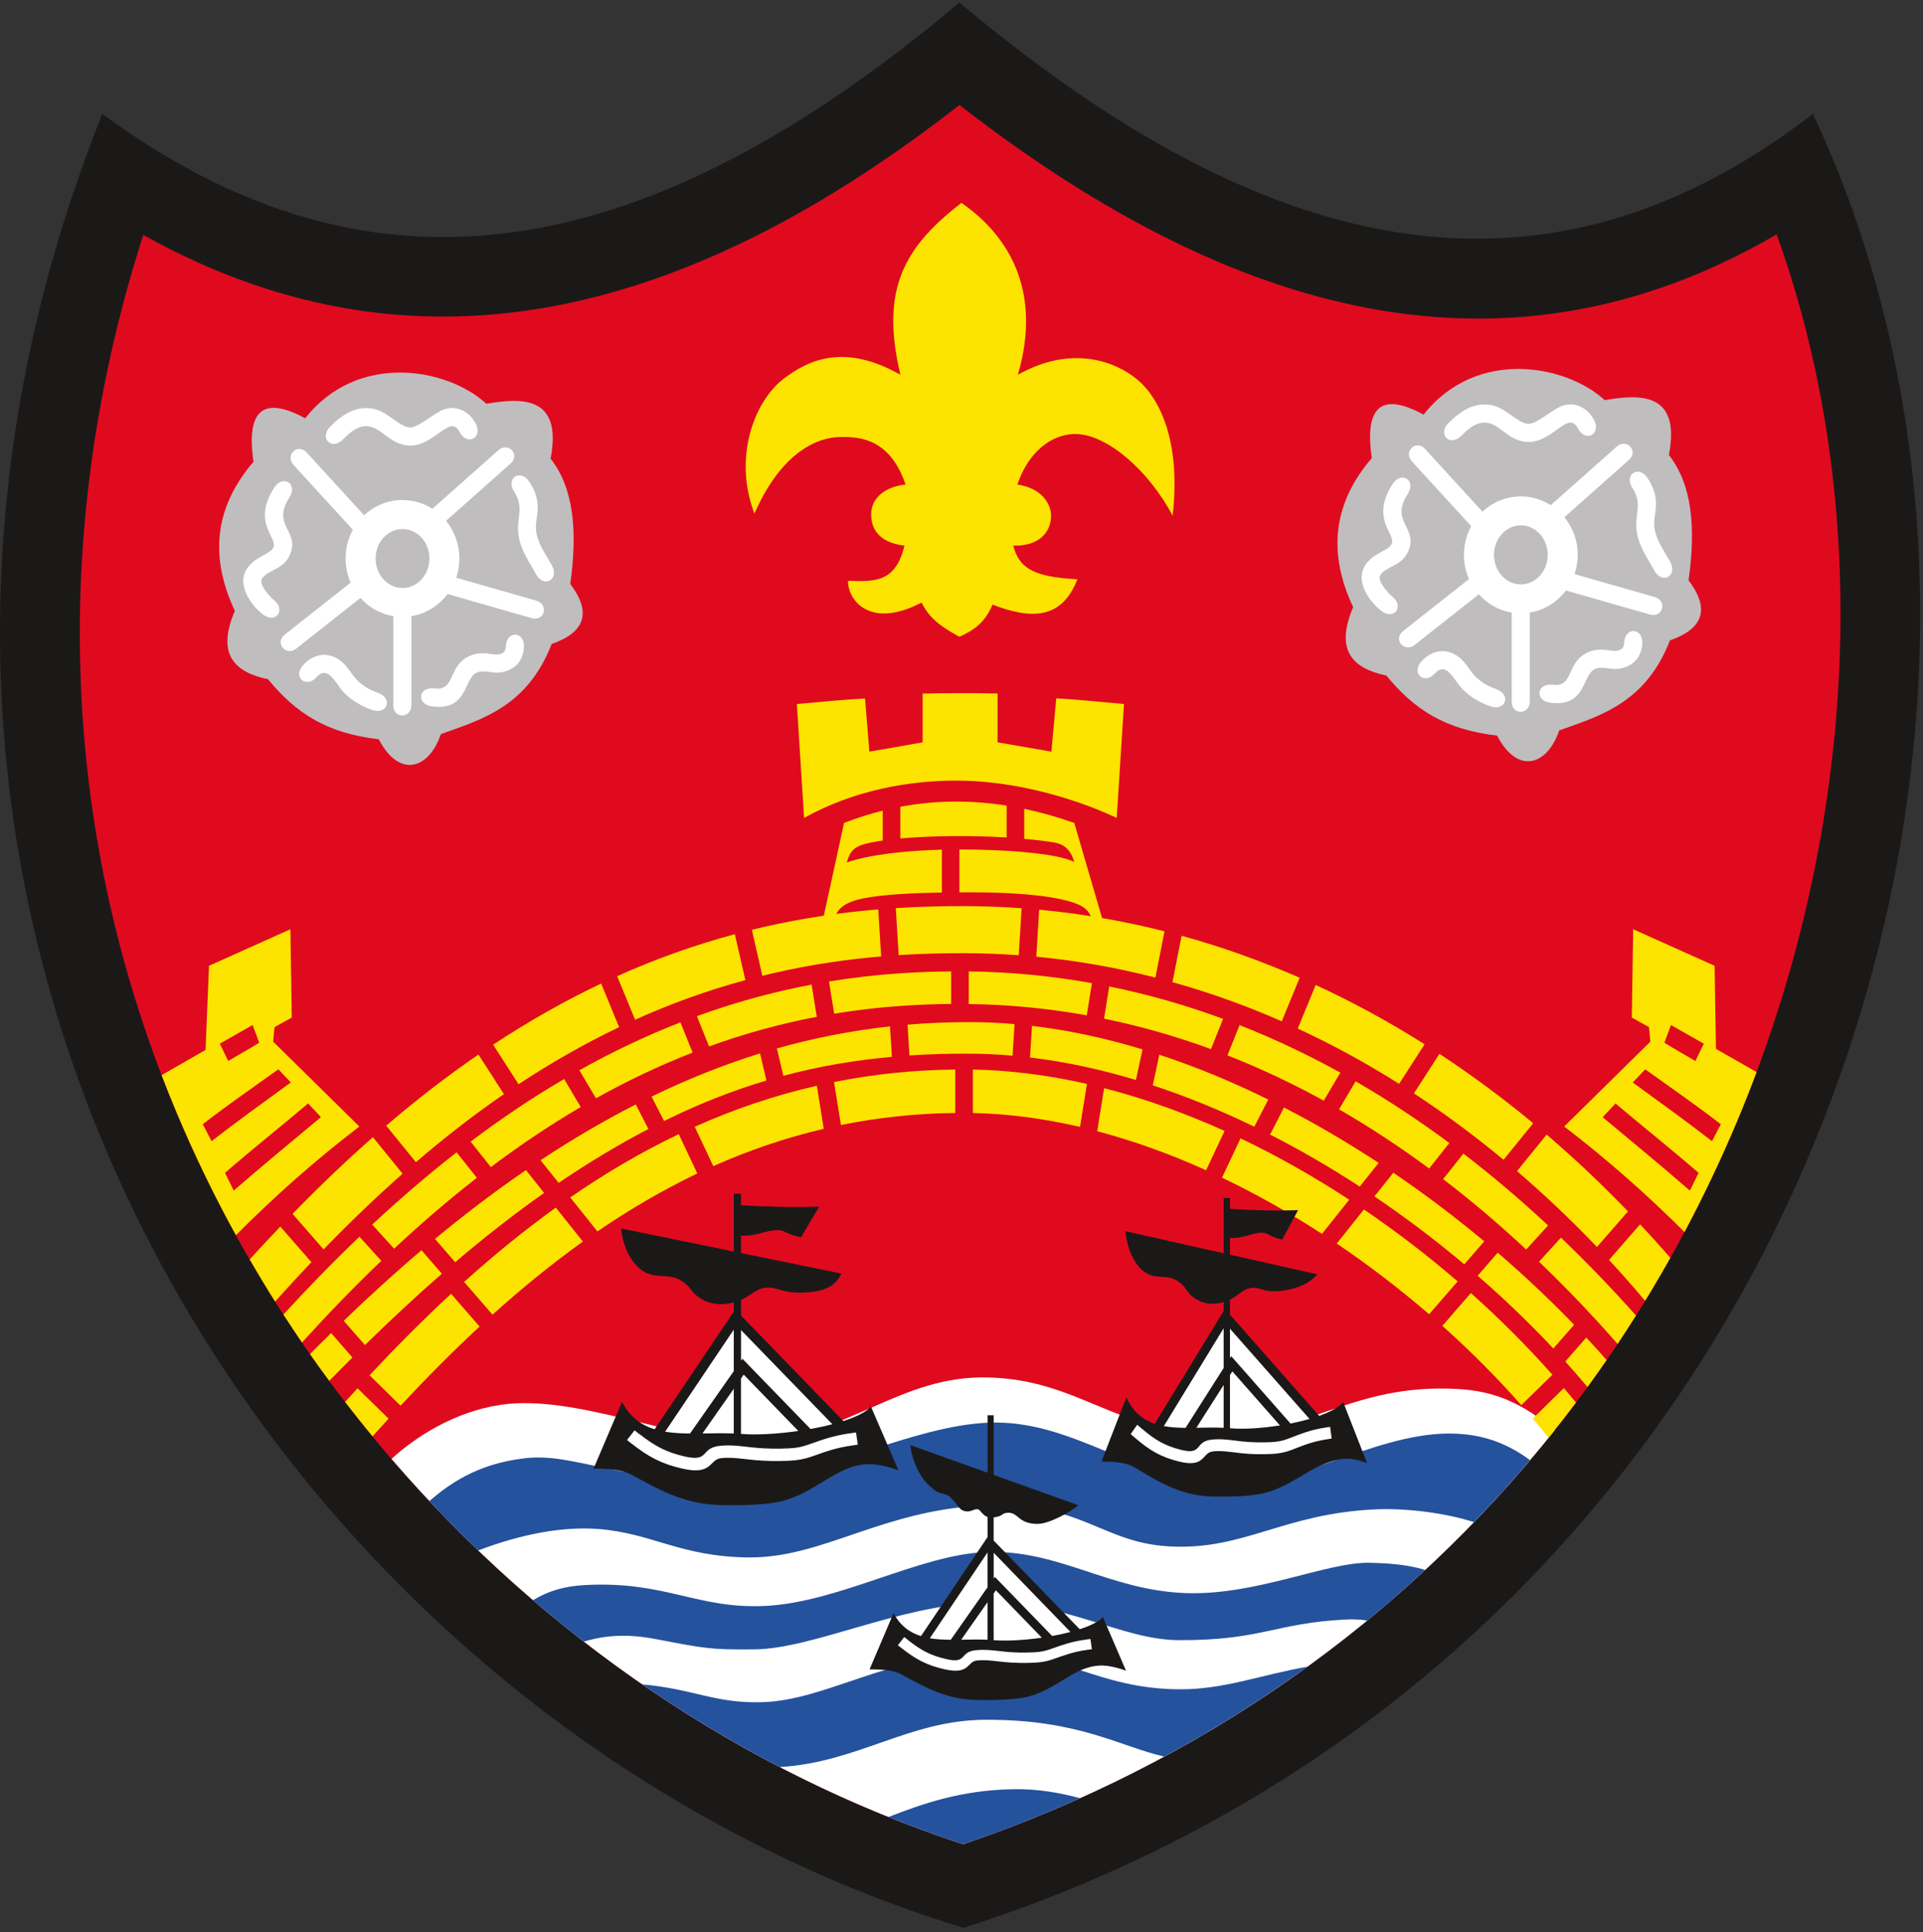 <?xml version="1.0" encoding="UTF-8"?>
<svg id="Layer_2" data-name="Layer 2" xmlns="http://www.w3.org/2000/svg" xmlns:xlink="http://www.w3.org/1999/xlink" viewBox="0 0 424.8 426.72">
  <rect x="0" y="0" width="424.8" height="426.72" fill="#333333" stroke="none"/>
  <defs>
    <style>
      .cls-1 {
        clip-path: url(#clippath);
      }

      .cls-2 {
        fill: none;
      }

      .cls-2, .cls-3, .cls-4, .cls-5, .cls-6, .cls-7, .cls-8 {
        stroke-width: 0px;
      }

      .cls-3 {
        fill: #1b1918;
      }

      .cls-3, .cls-4, .cls-5, .cls-6, .cls-7, .cls-8 {
        fill-rule: evenodd;
      }

      .cls-4 {
        fill: #25529d;
      }

      .cls-5 {
        fill: #c0bdbe;
      }

      .cls-6 {
        fill: #e00a1f;
      }

      .cls-7 {
        fill: #fff;
      }

      .cls-8 {
        fill: #fde300;
      }
    </style>
    <clipPath id="clippath">
      <rect class="cls-2" width="424.8" height="426.72"/>
    </clipPath>
  </defs>
  <g id="Layer_1-2" data-name="Layer 1">
    <g>
      <g class="cls-1">
        <path class="cls-3" d="m22.6,25.15C79.45,66.97,139.09,61.94,211.94.56c62.27,52.22,125.04,73.61,188.54,24.58,64.02,135.98-2.78,341.62-187.62,400.61C61.39,379.57-49.65,205.94,22.6,25.15h0Z"/>
      </g>
      <path class="cls-6" d="m212.74,407.28c78.12-26.54,139.02-83.48,171.03-159.76,25.55-60.89,31.29-133.02,8.7-195.76-62.84,36.68-124.57,14.89-180.52-28.57-56.75,44.21-117.42,63.75-180.3,28.7-23.11,71.95-17.95,147.82,17.75,215.87,34.14,65.05,93.4,116.6,163.33,139.52h0Z"/>
      <path class="cls-7" d="m86.48,322.2c5.19-4.78,13.87-10.43,24.11-11.95,16.91-2.52,39.46,8.52,56.13,7.85,20.88-.83,32.03-14.41,51.55-13.9,20.23.54,28.04,12.16,50.2,12.5,19.63.31,29.4-10.44,51.01-10.04,7.36.13,14.67,1.24,23.94,9.22-33.41,41.97-78.15,73.56-130.67,91.4-48.98-16.05-92.72-46.15-126.26-85.08h0Z"/>
      <path class="cls-4" d="m94.85,331.5c7.24-6.33,13.9-8.54,20.9-9.43,11.22-1.44,21.16,5.62,47.22,4.68,19.05-.68,38.24-11.86,55.37-12.56,18.98-.78,32.58,13.03,52.59,13.54,17.3.45,34.98-12.66,52.34-11,5.04.48,9.74,2.06,14.72,5.73-3.98,4.71-8.12,9.27-12.39,13.69-5.82-1.88-14.52-3.16-21.93-2.81-20.27.97-28.88,9.05-45.26,8.18-15.27-.81-19.34-10.04-41.21-9.04-22.47,1.04-35.42,11.62-51.82,11.47-15.11-.14-21.28-5.37-33.23-6.28-7.74-.59-16.85,1.06-26.51,4.74-3.69-3.54-7.29-7.18-10.79-10.91h0Z"/>
      <path class="cls-4" d="m117.74,353.4c3.78-2.27,7.32-3.12,11.49-3.35,17.78-.98,24.87,5.39,39.97,4.6,16.21-.84,33.93-11.3,48.52-11.88,16.16-.65,27.06,8.39,44.09,9.05,15.64.6,31.36-6.94,40.89-6.69,3.39.09,7.98.29,12.14,1.59-4.15,3.85-8.41,7.57-12.79,11.16-1.44-.22-3.03-.31-4.83-.22-15.66.81-18.41,4.6-36.7,4.56-13.02-.03-25.15-8.83-43.77-8.25-18.32.57-37.05,10.14-50.08,10.28-9.79.1-10.98-.21-21.87-2.28-6.14-1.17-10.95-.89-15.84.57-3.81-2.95-7.55-6-11.21-9.14h0Z"/>
      <path class="cls-4" d="m141.86,371.98c11.61,1.05,16.08,4.27,26.65,3.93,14.16-.45,27.98-10.61,49.66-10.97,16.17-.27,24.3,7.99,42.26,8.13,9.88.08,17.93-3.15,28.37-4.99-10.03,7.27-20.59,13.9-31.62,19.85-9.75-2.21-18.88-8.23-39.53-8.13-16.91.08-28.14,9.43-45.4,10.44-10.5-5.45-20.66-11.56-30.39-18.27h0Z"/>
      <path class="cls-4" d="m196.26,401.27c7.39-2.85,15.84-5.94,27.62-6.14,5.43-.09,10.15.78,14.72,1.98-8.39,3.77-17.01,7.17-25.86,10.17-5.56-1.82-11.06-3.83-16.48-6.01h0Z"/>
      <path class="cls-8" d="m200.05,107.01c-3.36-9.84-9.69-10.57-14.25-10.51-6.66.08-13.89,4.95-19.14,16.91-4.7-12.23-.14-24.75,6.48-29.78,5.15-3.91,13.13-8.06,25.76-.86-4.27-18.14.15-27.74,13.49-37.96,10.47,7.22,17.85,19.53,12.46,37.96,11.77-6.63,21.45-3.05,26.38,1.05,4.81,4,9.71,13.46,7.81,30.05-5.46-10.17-14.34-17.68-21.04-18.01-4.59-.23-10.39,2.78-13.26,11.15,5.34.76,7.34,4.23,7.43,6.63.14,3.6-2.36,7.02-8.35,6.86,1.3,4.84,4.23,6.93,14.18,7.43-3.49,9.02-10.36,8.82-18.75,5.6-1.53,3.73-3.96,5.64-7.32,7.09-4.19-2.28-6.67-4.12-8.34-7.55-12.05,6.25-16.46-1.22-16.24-4.8,6.38.28,10.51.1,12.46-7.77-5.83-.68-7.62-3.95-7.32-7.55.27-3.14,3.2-5.49,7.54-5.94h0Z"/>
      <path class="cls-8" d="m76.23,309.61c.91-1.01,1.83-2.02,2.75-3.02l6.86,6.71c-1.19,1.3-2.37,2.6-3.55,3.91-2.06-2.5-4.08-5.04-6.06-7.61h0Zm265.85,7.91c2.06-2.55,4.09-5.14,6.06-7.77-.87-1.07-1.77-2.14-2.67-3.21l-6.87,6.73c1.19,1.41,2.35,2.83,3.48,4.25h0Zm-260.45-13.79c5.86-6.27,11.85-12.3,18.02-18l6.29,7.23c-5.98,5.54-11.78,11.4-17.45,17.48l-6.85-6.71Zm20.89-20.62c6.54-5.89,13.28-11.39,20.26-16.42l5.99,7.5c-6.89,4.93-13.54,10.35-19.97,16.15l-6.28-7.23Zm23.45-18.66c7.67-5.3,15.64-10,23.97-13.98l4.1,8.68c-7.66,3.66-15,7.97-22.07,12.8l-6-7.51Zm27.5-15.61c8.59-3.84,17.55-6.91,26.97-9.06l1.53,9.51c-8.5,1.99-16.62,4.78-24.4,8.24l-4.1-8.69Zm30.77-9.88c8.54-1.71,17.45-2.66,26.78-2.76v9.59c-8.79.11-17.2,1.03-25.25,2.66l-1.53-9.49Zm30.67-2.76c8.36.16,16.79,1.26,25.2,3.18l-1.53,9.49c-7.91-1.84-15.84-2.91-23.67-3.07v-9.6Zm28.99,4.11c8.98,2.31,17.9,5.52,26.62,9.45l-4.09,8.68c-7.89-3.56-15.95-6.48-24.05-8.62l1.53-9.51Zm30.14,11.09c8.25,3.93,16.29,8.5,24.01,13.55l-6.02,7.54c-7.12-4.62-14.52-8.8-22.08-12.41l4.09-8.68Zm27.26,15.71c7.24,4.92,14.18,10.26,20.7,15.88l-6.3,7.25c-6.42-5.53-13.26-10.78-20.41-15.61l6.01-7.52Zm23.62,18.45c6.48,5.78,12.52,11.84,18.01,18.04l-6.87,6.72c-5.29-6-11.14-11.89-17.44-17.51l6.3-7.25Z"/>
      <path class="cls-8" d="m55.15,278.15c2.24-2.46,4.5-4.89,6.77-7.27l6.87,7.86c-2.7,2.84-5.37,5.75-8.02,8.7-1.93-3.06-3.8-6.16-5.61-9.29h0Zm308.27,9.12c1.91-3.12,3.77-6.28,5.56-9.48-2.18-2.52-4.41-4.99-6.67-7.41l-6.87,7.87c2.73,2.94,5.39,5.96,7.98,9.03h0Zm-298.79-19.2c5.77-5.93,11.68-11.59,17.75-16.93l6.55,8.07c-5.97,5.27-11.77,10.86-17.45,16.71l-6.86-7.85Zm20.69-19.48c6.58-5.63,13.36-10.89,20.37-15.7l5.63,8.74c-6.7,4.61-13.17,9.64-19.45,15.03l-6.55-8.06Zm23.6-17.87c7.66-5.05,15.6-9.59,23.88-13.51l3.96,9.63c-7.7,3.68-15.09,7.91-22.21,12.61l-5.62-8.74Zm27.41-15.14c8.31-3.72,16.96-6.84,26-9.27l2.32,10.14c-8.47,2.3-16.58,5.24-24.36,8.75l-3.96-9.62Zm29.77-10.24c8.14-1.99,16.59-3.44,25.4-4.28.84-.08,1.68-.15,2.51-.22l.64,10.38c-.72.06-1.45.12-2.17.2-8.35.8-16.36,2.17-24.07,4.07l-2.32-10.14Zm31.79-4.79c5.14-.32,10.29-.46,15.44-.44,4.15.02,8.27.18,12.35.47l-.64,10.38c-3.88-.28-7.8-.44-11.75-.45-4.92-.02-9.85.11-14.77.42l-.64-10.38Zm31.67.35c9.45.89,18.68,2.5,27.68,4.77l-2.01,10.22c-8.56-2.19-17.33-3.75-26.31-4.61l.64-10.38Zm31.45,5.76c8.94,2.46,17.64,5.57,26.09,9.27l-3.95,9.62c-7.83-3.43-15.88-6.34-24.15-8.65l2.02-10.23Zm29.63,10.86c8.29,3.82,16.32,8.21,24.06,13.1l-5.63,8.74c-7.21-4.55-14.68-8.64-22.39-12.21l3.96-9.62Zm27.33,15.21c7.16,4.7,14.07,9.82,20.72,15.33l-6.55,8.07c-6.35-5.26-12.95-10.17-19.79-14.66l5.63-8.74Zm23.69,17.84c6.24,5.34,12.23,11,17.97,16.96l-6.86,7.86c-5.62-5.89-11.52-11.49-17.66-16.75l6.55-8.07Z"/>
      <path class="cls-8" d="m62.6,290.31c5.44-5.92,11.03-11.68,16.8-17.19l4.84,5.32c-6.04,5.77-11.87,11.82-17.53,18.04-1.39-2.04-2.76-4.1-4.11-6.17h0Zm294.74,6.48c1.38-2.07,2.73-4.16,4.06-6.26-5.32-5.97-10.84-11.72-16.58-17.21l-4.84,5.32c4.5,4.31,8.87,8.79,13.1,13.41l.14.13v.02c1.38,1.52,2.75,3.05,4.11,4.6h0Zm-275.12-26.34c6.02-5.62,12.23-10.96,18.65-15.97l4.47,5.63c-6.3,4.9-12.39,10.15-18.28,15.65l-4.84-5.31Zm21.74-18.33c6.65-5.01,13.52-9.65,20.66-13.83l3.66,6.19c-6.85,4.01-13.46,8.46-19.85,13.27l-4.47-5.63Zm24.03-15.76c7.18-4.02,14.61-7.57,22.32-10.58l2.69,6.68c-7.38,2.87-14.48,6.26-21.35,10.09l-3.66-6.19Zm25.96-11.95c8.13-2.95,16.56-5.31,25.34-6.97l1.14,7.11c-8.23,1.57-16.16,3.78-23.8,6.55l-2.68-6.69Zm29.17-7.65c2.43-.4,4.89-.75,7.38-1.04,6.51-.76,13.06-1.14,19.61-1.19v7.19c-6.27.05-12.54.42-18.77,1.15-2.38.28-4.74.61-7.07,1l-1.14-7.11Zm30.87-2.23c9.33.12,18.4,1.01,27.22,2.59l-1.14,7.11c-8.45-1.52-17.14-2.38-26.07-2.5v-7.2Zm31.04,3.32c8.64,1.75,17.02,4.16,25.16,7.16l-2.68,6.68c-7.64-2.8-15.52-5.07-23.62-6.73l1.14-7.11Zm28.79,8.54c7.65,3,15.07,6.52,22.26,10.5l-3.66,6.19c-6.88-3.79-13.97-7.14-21.27-10.01l2.68-6.68Zm25.64,12.41c7.13,4.12,14.04,8.68,20.71,13.63l-4.47,5.63c-6.41-4.74-13.05-9.12-19.9-13.07l3.66-6.19Zm23.81,15.97c6.46,4.95,12.7,10.26,18.71,15.86l-4.84,5.32c-5.89-5.49-12-10.7-18.34-15.55l4.47-5.63Z"/>
      <path class="cls-8" d="m143.92,242.18c7.93-3.85,15.89-7.03,23.97-9.54l1.42,5.98c-7.24,2.16-14.43,4.96-21.72,8.51l-.89.44-2.77-5.4Zm206.77,64.13c1.43-1.96,2.84-3.94,4.22-5.95-1.45-1.66-2.95-3.32-4.5-4.97l-4.63,5.3c1.69,1.87,3.32,3.75,4.9,5.62h0Zm-282.21-7.27c1.39,1.99,2.8,3.96,4.25,5.91,1.7-1.73,3.4-3.45,5.12-5.16l-4.7-5.39c-1.57,1.54-3.12,3.08-4.66,4.64h0Zm103.14-67.5c8.18-2.31,16.48-3.94,24.98-4.87l.42,6.73c-8.21.74-16.14,2.09-23.97,4.18l-1.43-6.03Zm28.86-5.25c4.67-.39,9.41-.58,14.22-.56,3.13.01,6.27.17,9.42.44l-.45,6.97c-3.16-.28-6.32-.43-9.46-.44-4.54-.02-8.97.1-13.31.39l-.42-6.8Zm-57.25,23.04c-6.84,3.57-13.44,7.57-19.82,11.9l-4-5c6.77-4.48,13.77-8.61,21.03-12.32l2.79,5.42Zm-23.03,14.12c-6.78,4.77-13.32,9.91-19.65,15.3l-4.46-5.14c6.48-5.36,13.16-10.46,20.09-15.2l4.02,5.04Zm-22.59,17.84c-5.83,5.08-11.48,10.37-16.99,15.76l-4.69-5.36c5.57-5.36,11.28-10.58,17.18-15.58l4.5,5.18Zm130.38-54.73c8.15.96,16.32,2.74,24.4,5.19l-1.46,6.76c-7.75-2.34-15.58-4.04-23.4-4.97l.45-6.99Zm28.12,6.37c8.15,2.68,16.2,6.03,24.06,9.9l-3.09,6c-7.33-3.56-14.84-6.65-22.43-9.14l1.45-6.76Zm27.53,11.65c7.17,3.7,14.17,7.81,20.91,12.24l-4.18,5.23c-6.39-4.17-13.02-8.03-19.8-11.49l3.07-5.98Zm24.15,14.41c7.03,4.77,13.76,9.87,20.09,15.15l-4.41,5.08c-6.26-5.27-12.91-10.31-19.85-15l4.17-5.22Zm23.06,17.66c6.04,5.19,11.69,10.54,16.88,15.91l-4.59,5.25c-5.13-5.47-10.73-10.87-16.72-16.07l4.43-5.09Z"/>
      <path class="cls-8" d="m52.12,272.78c8.58-8.62,17.42-16.46,27.26-24l-19.04-18.74.3-3.2,3.81-2.12-.3-19.5-17.98,8.07-.76,18.58-9.71,5.57c3.93,10.25,8.49,20.37,13.71,30.32.89,1.68,1.79,3.36,2.71,5.02h0Zm-5.38-20.76l-1.95-3.75c5.44-4.21,11.37-8.31,16.7-12.12l2.76,2.9c-6.16,4.49-11.8,8.53-17.51,12.97h0Zm9.33-21.01c-2.04,1.16-3.62,2.15-5.66,3.3l-1.85-3.83c1.82-1.03,3.64-2.05,5.45-3.09l1.8-1.03,1.45,3.91-1.2.73Zm14.82,15.71c-6.37,5.34-13,10.74-19.26,16.22l-1.92-3.93c6.35-5.5,12.42-10.3,18.36-15.33l2.82,3.03Z"/>
      <path class="cls-8" d="m372.11,272.09c-8.36-8.34-17-15.97-26.57-23.31l19.04-18.74-.31-3.2-3.8-2.12.31-19.5,17.98,8.07.3,18.35,8.98,5.12c-1.35,3.62-2.77,7.21-4.26,10.75-3.54,8.43-7.43,16.63-11.66,24.57h0Zm6.08-20.06l1.95-3.75c-5.45-4.21-11.37-8.31-16.7-12.12l-2.76,2.9c6.16,4.49,11.8,8.53,17.51,12.97h0Zm-9.33-21.01c2.03,1.16,3.62,2.15,5.66,3.3l1.86-3.83c-1.82-1.03-3.64-2.05-5.45-3.09l-1.81-1.03-1.45,3.91,1.2.73Zm-14.82,15.71c6.38,5.34,13.01,10.74,19.26,16.22l1.93-3.93c-6.35-5.5-12.42-10.3-18.36-15.33l-2.82,3.03Z"/>
      <path class="cls-8" d="m176.04,155.48c4.74-.41,10.29-.98,15.05-1.23l.96,11.75,11.77-2.06v-10.77c5.54-.12,10.98-.13,16.55-.01v10.78l11.89,2.06,1.07-11.77c4.75.25,10.19.82,14.96,1.25l-1.6,25.15c-10.76-5.01-23.76-8.24-35.36-8.24-10.89,0-22.88,2.22-33.7,8.24l-1.6-25.15Z"/>
      <path class="cls-8" d="m181.65,203.78l4.81-22.04c2.86-1.11,5.71-2.01,8.54-2.72v6.6c-.35.05-.7.1-1.03.16-4.98.82-5.98,1.59-6.93,4.68,5.8-1.91,13.81-2.62,21.02-2.82v9.47c-5.49.09-12.75.35-17.46,1.31-4.42.9-6.28,2.71-6.31,5.5l-2.62-.14Zm17.24-18.61v-7c3.81-.71,7.59-1.08,11.35-1.14,4.07-.06,8.11.25,12.13.88v7.04c-8-.49-16.81-.38-23.48.22h0Zm27.37.07v-6.61c3.7.78,7.39,1.82,11.05,3.11l6.98,23.88-2.29-.11c-.72-2.61-1.14-4.55-3.58-5.66-6.26-2.85-21.43-2.82-26.23-2.78h-.25s0-9.47,0-9.47h.41c8.39,0,20.91.69,24.95,2.76-.82-2.96-2.51-3.99-4.46-4.31-2.02-.32-4.24-.59-6.59-.8h0Z"/>
      <path class="cls-5" d="m314.48,91.57c11.62-14.75,31.44-11.09,40.01-3.2,7.72-1.32,16.87-1.86,14.18,12.12,5.03,6.4,6.02,15.78,4.34,27.67,4.73,6.25,3.36,10.67-4.11,13.26-5.36,13.82-15.38,16.64-24.47,19.89-2.59,7.7-9.15,9.91-13.72,1.14-11.61-1.34-18.35-5.83-24.47-13.27-7.51-1.56-11.39-5.6-7.32-15.09-6.08-12.92-3.83-23.67,4.12-32.93-1.68-11.43,2.13-14.64,11.43-9.6h0Z"/>
      <path class="cls-7" d="m335.96,109.63c2.43,0,4.69.71,6.61,1.93l14.55-12.91c2.21-1.96,4.93.97,2.71,2.93l-14.25,12.65c1.84,2.25,2.95,5.15,2.95,8.31,0,1.49-.25,2.92-.7,4.25l17.69,5.06c2.84.81,1.83,4.68-1.02,3.87l-18.58-5.32c-1.92,2.56-4.75,4.36-7.99,4.88v19.65c0,2.96-3.99,3.04-3.99.09v-19.74c-2.86-.47-5.39-1.93-7.26-4.03l-14.16,11.17c-2.32,1.83-4.87-1.25-2.54-3.08l14.53-11.46c-.72-1.62-1.12-3.44-1.12-5.34,0-2.3.58-4.46,1.61-6.33l-13.09-14.3c-2-2.18.89-4.95,2.89-2.76l12.68,13.86c2.23-2.1,5.21-3.38,8.48-3.38h0Zm-30.91,25.21c-2.61-2.06-5.49-6.24-3.7-9.62,1.64-3.1,5.53-3.54,6.13-5.2.8-2.21-4.77-5.41.11-13.07,1.92-3.01,5.36-.98,3.37,2.15-3.93,6.16,2.12,7.17.28,12.27-1.36,3.78-5.27,3.66-6.36,5.71-.65,1.23,1.75,3.91,2.64,4.62,2.8,2.21.43,5.44-2.48,3.14h0Zm14.92-41.4c2.66-2.72,5.99-4.89,9.97-3.86,2.89.75,5.34,3.81,7.55,4.02,1.93.19,5.46-3.29,7.73-4.02,2.87-.93,5.61.62,6.92,3.2,1.61,3.16-1.95,4.98-3.56,1.82-.41-.8-1.17-1.52-2.13-1.21-1.02.32-2.31,1.36-3.2,1.98-1.84,1.29-3.81,2.44-6.15,2.21-3.82-.37-5.43-3.42-8.17-4.13-2.44-.63-4.53,1.17-6.11,2.78-2.48,2.54-5.34-.26-2.86-2.79h0Zm-5.95,52.6c2.35-2.56,5.66-3.03,8.4-.81,1.52,1.23,2.25,2.93,3.59,4.25,1.25,1.24,2.83,2.13,4.49,2.7,3.37,1.17,2.2,4.99-1.3,3.78-2.23-.76-4.32-1.98-6-3.64-1.18-1.17-2.17-3.08-3.29-3.99-1.09-.89-2.02-.6-2.94.4-2.39,2.61-5.34-.09-2.95-2.7h0Zm49.94-40.45c1.44,2.24,2.08,4.23,1.79,6.89-.19,1.78-.54,2.98-.14,4.81.53,2.45,2.18,4.64,3.35,6.82,1.69,3.12-1.83,5.02-3.52,1.89-1.45-2.7-3.07-4.78-3.74-7.87-.94-4.39,1.41-6.49-1.1-10.38-1.93-2.98,1.43-5.15,3.36-2.17h0Zm-1.18,36.52c-.14,3.24-2.28,5.27-5.42,5.61-1.69.19-3.61-.69-5.1.07-2.81,1.43-1.89,8.44-9.79,7.4-3.52-.46-3-4.42.52-3.96,4.64.61,2.98-4.72,7.45-7,1.37-.7,2.73-.86,4.25-.71.61.06,1.66.29,2.24.23,1.18-.13,1.81-.57,1.86-1.82.15-3.54,4.15-3.37,4,.18h0Zm-26.82-26.09c3.28,0,5.94,2.92,5.94,6.52s-2.66,6.52-5.94,6.52-5.93-2.92-5.93-6.52,2.66-6.52,5.93-6.52h0Z"/>
      <path class="cls-5" d="m67.43,92.37c11.62-14.75,31.44-11.09,40.02-3.2,7.71-1.32,16.87-1.87,14.18,12.12,5.03,6.4,6.02,15.78,4.34,27.67,4.73,6.25,3.36,10.67-4.11,13.26-5.36,13.83-15.38,16.64-24.47,19.9-2.59,7.69-9.15,9.91-13.72,1.14-11.61-1.33-18.35-5.83-24.47-13.26-7.51-1.56-11.39-5.6-7.32-15.09-6.08-12.92-3.83-23.67,4.12-32.93-1.68-11.43,2.13-14.63,11.43-9.6h0Z"/>
      <path class="cls-7" d="m88.91,110.43c2.43,0,4.69.71,6.61,1.93l14.55-12.91c2.21-1.96,4.93.97,2.71,2.93l-14.25,12.65c1.84,2.25,2.95,5.14,2.95,8.31,0,1.49-.25,2.92-.7,4.25l17.69,5.06c2.84.81,1.83,4.68-1.02,3.86l-18.58-5.32c-1.92,2.56-4.75,4.36-7.99,4.89v19.65c0,2.96-3.99,3.05-3.99.09v-19.74c-2.86-.48-5.39-1.93-7.26-4.03l-14.16,11.17c-2.32,1.83-4.87-1.25-2.54-3.09l14.53-11.46c-.72-1.63-1.12-3.44-1.12-5.34,0-2.3.59-4.46,1.61-6.33l-13.09-14.3c-2-2.18.89-4.95,2.9-2.76l12.68,13.86c2.23-2.1,5.21-3.38,8.48-3.38h0Zm-30.91,25.21c-2.61-2.06-5.49-6.24-3.7-9.63,1.64-3.1,5.53-3.54,6.13-5.2.8-2.21-4.77-5.41.11-13.07,1.92-3.01,5.36-.98,3.37,2.15-3.93,6.16,2.12,7.17.28,12.27-1.36,3.77-5.27,3.66-6.36,5.71-.65,1.23,1.75,3.91,2.64,4.62,2.8,2.21.43,5.43-2.48,3.14h0Zm14.92-41.4c2.66-2.73,5.99-4.89,9.97-3.86,2.89.75,5.34,3.81,7.55,4.02,1.93.18,5.46-3.29,7.74-4.02,2.86-.92,5.6.62,6.92,3.2,1.61,3.16-1.95,4.98-3.56,1.82-.41-.8-1.17-1.52-2.13-1.21-1.01.33-2.31,1.36-3.2,1.98-1.84,1.29-3.81,2.44-6.15,2.21-3.82-.37-5.43-3.42-8.17-4.13-2.44-.63-4.53,1.16-6.11,2.79-2.48,2.54-5.34-.26-2.86-2.79h0Zm-5.94,52.61c2.35-2.56,5.66-3.03,8.4-.81,1.52,1.23,2.25,2.93,3.59,4.25,1.25,1.23,2.83,2.13,4.49,2.7,3.37,1.16,2.2,4.99-1.3,3.78-2.23-.77-4.32-1.98-6-3.64-1.18-1.17-2.17-3.08-3.29-3.99-1.09-.89-2.02-.6-2.94.41-2.39,2.61-5.34-.09-2.94-2.7h0Zm49.94-40.46c1.45,2.24,2.08,4.23,1.8,6.89-.19,1.78-.54,2.98-.14,4.81.53,2.45,2.18,4.64,3.35,6.82,1.68,3.12-1.84,5.02-3.52,1.9-1.45-2.7-3.07-4.78-3.74-7.87-.94-4.38,1.41-6.49-1.1-10.38-1.93-2.98,1.43-5.14,3.35-2.17h0Zm-1.18,36.53c-.14,3.24-2.28,5.27-5.42,5.61-1.69.19-3.61-.7-5.11.07-2.81,1.43-1.88,8.44-9.79,7.4-3.52-.46-3-4.43.52-3.97,4.65.61,2.99-4.71,7.46-7,1.37-.7,2.73-.86,4.25-.71.61.06,1.66.29,2.24.23,1.18-.13,1.81-.57,1.86-1.82.15-3.54,4.15-3.37,4,.18h0Zm-26.82-26.09c3.28,0,5.94,2.91,5.94,6.51s-2.66,6.52-5.94,6.52-5.94-2.92-5.94-6.52,2.66-6.51,5.94-6.51h0Z"/>
      <path class="cls-3" d="m137.4,309.6l-6.29,14.75c1.72.02,5.75-.05,8.21,1.25,4.85,2.58,10.03,5.77,17.02,6.59,3.31.39,11.85.36,15.91-.56,6.45-1.46,10.71-5.88,15.69-7.57,3.02-1.02,5.78-1.04,10.52.63l-6.06-14.06c-1.07,1.21-3.28,2.29-6.09,3.2l-22.61-23.29v-3.46c1.99-.9,3.36-2.32,4.87-2.61,3.11-.6,3.91,1.38,9.68.95,2.72-.2,6.11-.76,7.63-4.16l-22.18-4.53v-3.85c3.56.17,5.54-1.27,8.29-1.21,1.37.03,1.9,1,4.97,1.57l4.01-6.77c-6.28.18-11.23.05-17.27-.29v-2.54h-1.6v12.75l-24.92-5.09c.59,5.03,2.88,8.48,5.5,9.76,2.7,1.31,4.86.2,7.43,1.55,2.06,1.07,2.65,2.6,3.66,3.44,2.43,2,5.17,2.37,8.33,1.59v2.01l-17.49,26c-2.94-.91-5.43-2.68-7.21-6.04h0Z"/>
      <path class="cls-7" d="m141.26,316.7c3.41,2.66,5.86,4,10.03,4.96,5.59,1.28,3.28-1.91,7.77-2.36.99-.1,1.97-.11,2.95-.06,1.66.09,3.31.34,4.96.49,2.45.22,4.86.25,7.32.13,1.51-.07,2.77-.29,4.19-.79,3.4-1.2,5.57-2,9.27-2.53l1.35-.19.39,2.69-1.34.2c-3.52.51-5.52,1.26-8.75,2.4-1.67.59-3.19.86-4.97.95-2.58.12-5.12.09-7.69-.14-1.62-.14-3.25-.39-4.87-.48-.85-.05-1.69-.04-2.54.05-2.77.27-1.8,3.88-8.66,2.3-4.56-1.05-7.36-2.56-11.09-5.46l-1.07-.84,1.67-2.14,1.07.84Z"/>
      <path class="cls-3" d="m248.8,308.63l-5.48,14.15c1.5.02,5.01-.05,7.15,1.2,4.23,2.48,8.74,5.54,14.83,6.32,2.88.37,10.33.35,13.86-.54,5.62-1.4,9.33-4.95,13.67-6.57,2.62-.98,5.03-1.69,9.16-.08l-5.28-13.49c-.93,1.16-2.86,2.2-5.3,3.06l-19.7-22.34v-3.32c1.73-.87,2.92-2.23,4.24-2.51,2.71-.57,2.84,1.27,7.84.47,2.57-.41,5.32-1.39,7.24-3.55l-19.32-4.34v-3.69c3.1.17,4.83-1.21,7.22-1.16,1.19.03,1.65.96,4.33,1.51l3.49-6.5c-5.47.18-9.78.05-15.04-.27v-2.43h-1.4v12.23l-21.71-4.88c.52,4.82,2.51,8.14,4.8,9.36,2.36,1.25,4.23.19,6.48,1.48,1.8,1.04,2.3,2.5,3.19,3.3,2.12,1.92,4.5,2.27,7.25,1.52v1.93l-15.23,24.94c-2.56-.88-4.73-2.57-6.28-5.79h0Z"/>
      <path class="cls-7" d="m252.16,315.44c2.98,2.56,5.11,3.83,8.74,4.75,4.87,1.23,2.86-1.83,6.77-2.26.86-.09,1.71-.11,2.57-.05,1.44.08,2.88.33,4.32.47,2.13.21,4.24.24,6.38.13,1.32-.07,2.41-.29,3.65-.76,2.96-1.15,4.85-1.91,8.07-2.43l1.17-.18.34,2.58-1.17.19c-3.07.49-4.81,1.21-7.62,2.3-1.46.57-2.78.83-4.33.91-2.25.12-4.46.09-6.7-.14-1.41-.14-2.83-.38-4.24-.46-.74-.05-1.47-.04-2.21.05-2.41.26-1.57,3.72-7.54,2.21-3.98-1.01-6.42-2.45-9.66-5.24l-.93-.8,1.45-2.06.93.8Z"/>
      <path class="cls-3" d="m197.38,356.26l-5.29,12.41c1.45.02,4.84-.05,6.9,1.05,4.08,2.18,8.44,4.86,14.32,5.54,2.79.32,9.97.3,13.38-.47,5.42-1.23,9-4.95,13.2-6.37,2.53-.86,4.85-.88,8.85.53l-5.1-11.83c-.9,1.01-2.76,1.92-5.12,2.68l-19.02-19.59v-5.11h.05c2.22-.29,1.57-.92,3.04-1.01,2.45-.16,2.23,2.51,6.74,2.45,2.32-.03,7.1-2.49,8.83-4.14l-18.65-6.67v-13.18h-1.35v12.69l-17.07-6.1c.39,3.53,2.12,6.98,3.95,8.73,1.98,1.9,2.37,1.75,3.95,2.21,1.47.44,2.58,2.94,3.56,3.43,2,.99,3.01-1.02,3.97.16.64.78,1.12,1.18,1.64,1.35v4.43l-14.71,21.87c-2.47-.77-4.56-2.25-6.06-5.08h0Z"/>
      <path class="cls-7" d="m200.63,362.24c2.87,2.24,4.93,3.36,8.44,4.17,4.7,1.08,2.76-1.61,6.54-1.98.83-.08,1.65-.09,2.49-.05,1.39.07,2.78.28,4.18.41,2.06.19,4.09.21,6.16.11,1.27-.06,2.32-.25,3.52-.67,2.86-1.01,4.68-1.68,7.79-2.12l1.13-.16.33,2.26-1.13.16c-2.96.43-4.64,1.06-7.36,2.02-1.41.5-2.68.73-4.18.8-2.17.1-4.3.07-6.46-.12-1.36-.12-2.73-.33-4.1-.41-.71-.04-1.42-.03-2.13.04-2.33.23-1.51,3.26-7.28,1.93-3.84-.88-6.2-2.15-9.33-4.59l-.9-.7,1.41-1.81.9.7Z"/>
      <path class="cls-7" d="m163.69,300.53l.32-.45,15.04,15.5c1.67-.3,3.3-.65,4.82-1.05l-20.17-20.79v6.78Z"/>
      <path class="cls-7" d="m152.43,316.58l9.66-13.77v-9.16l-15.16,22.53c1.73.29,3.57.38,5.5.4h0Z"/>
      <path class="cls-7" d="m162.09,306.71l-6.91,9.86c2.26-.03,4.58-.09,6.91.01v-9.87Z"/>
      <path class="cls-7" d="m164.29,303.58l-.6.85v12.24h.04c3.36.27,8.01.01,12.62-.65l-12.06-12.44Z"/>
      <path class="cls-7" d="m271.71,299.93l.27-.43,13.1,14.88c1.46-.29,2.87-.63,4.2-1.01l-17.57-19.93v6.5Z"/>
      <path class="cls-7" d="m261.9,315.33l8.41-13.21v-8.78l-13.21,21.61c1.51.28,3.12.36,4.79.38h0Z"/>
      <path class="cls-7" d="m270.31,305.86l-6.02,9.45c1.96-.03,3.99-.09,6.02.01v-9.46Z"/>
      <path class="cls-7" d="m272.23,302.86l-.52.81v11.75h.04c2.93.26,6.98.01,10.99-.63l-10.51-11.93Z"/>
      <path class="cls-7" d="m219.5,348.63l.27-.38,12.65,13.04c1.4-.25,2.77-.55,4.05-.88l-16.96-17.49v5.7Z"/>
      <path class="cls-7" d="m210.03,362.13l8.12-11.58v-7.71l-12.75,18.96c1.45.24,3.01.32,4.62.33h0Z"/>
      <path class="cls-7" d="m218.15,353.83l-5.82,8.29c1.9-.03,3.85-.08,5.82,0v-8.3Z"/>
      <path class="cls-7" d="m220,351.2l-.5.72v10.3h.03c2.82.23,6.74.01,10.61-.55l-10.15-10.47Z"/>
    </g>
  </g>
</svg>